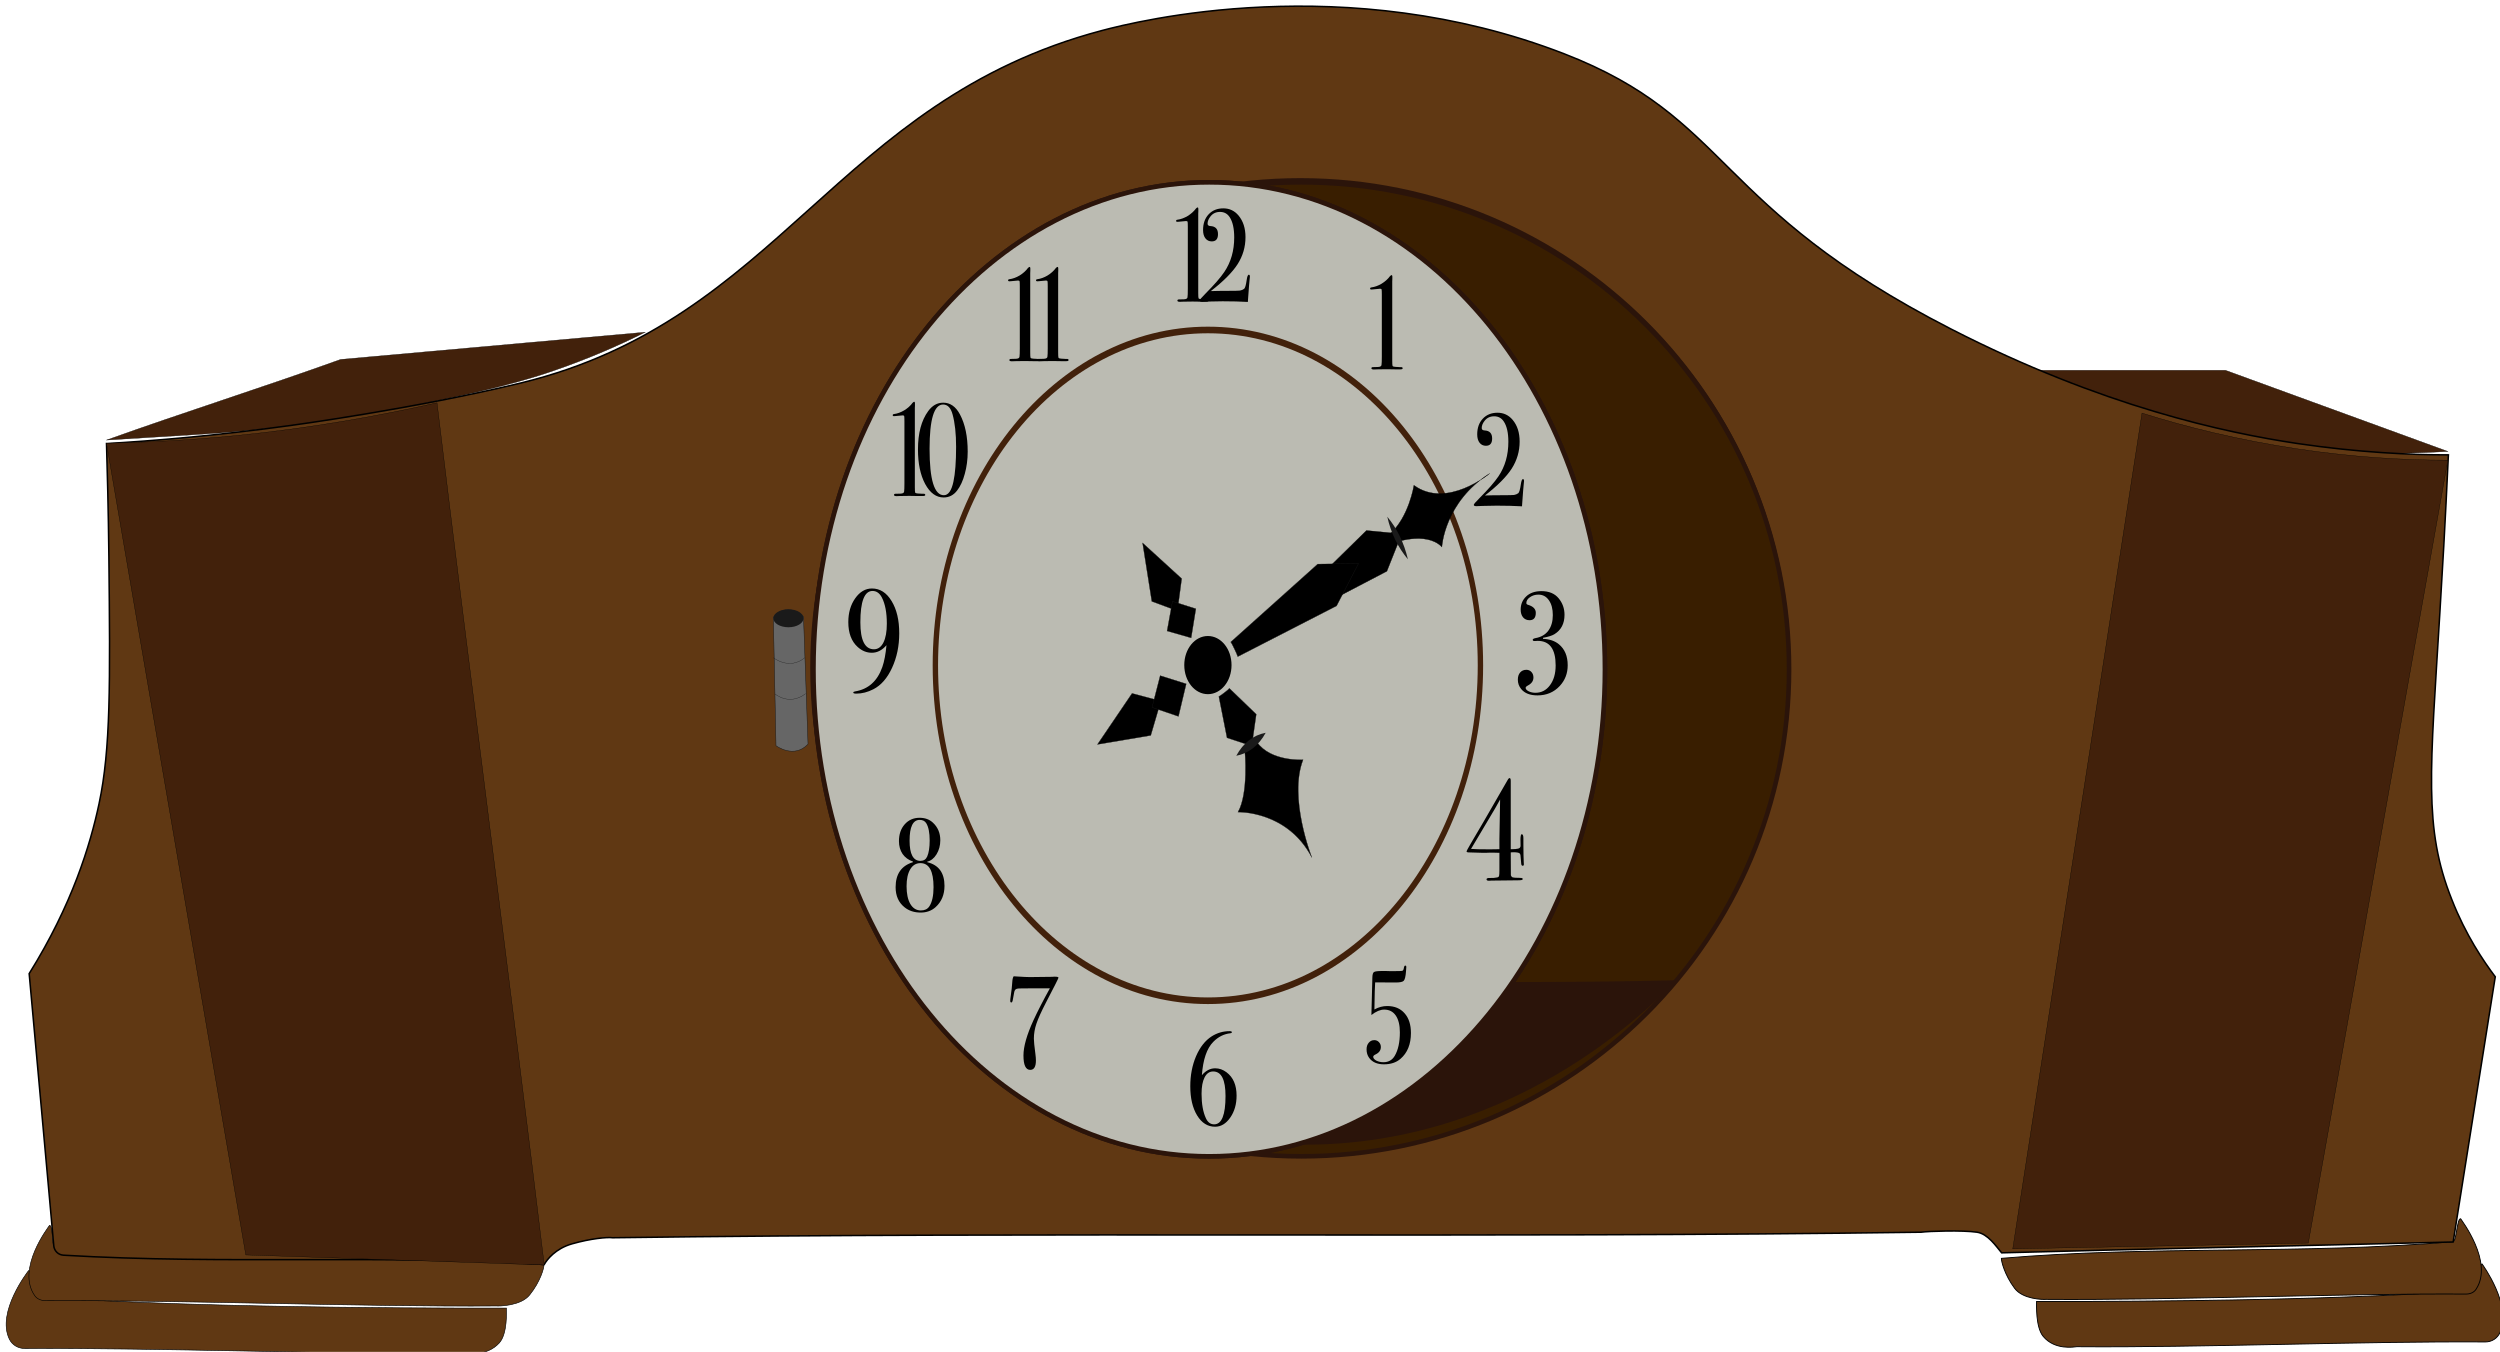 <svg width="405" height="219" viewBox="0 0 405 219" fill="none" xmlns="http://www.w3.org/2000/svg">
<g clip-path="url(#clip0_312_500)">
<path d="M17.252 71.292C29.909 66.752 42.565 62.768 55.178 58.228L104.516 53.816C100.269 55.958 95.335 58.1 89.758 60.027C87.655 60.755 82.207 62.597 70.709 64.953C67.792 65.552 58.181 67.523 44.024 69.322C36.945 70.221 27.892 70.607 17.209 71.292H17.252Z" fill="#42210B" stroke="black" stroke-width="0.05" stroke-miterlimit="10"/>
<path d="M396.554 73.134L360.516 59.984H330.141C337.691 63.754 347.859 67.951 360.301 70.735C374.759 73.99 387.33 73.648 396.597 73.134H396.554Z" fill="#42210B" stroke="black" stroke-width="0.05" stroke-miterlimit="10"/>
<path d="M82.035 211.909C82.035 212.381 82.25 216.064 80.877 217.563C78.817 219.833 75.471 219.277 75.042 219.234C54.234 219.405 25.275 218.334 4.038 218.463C2.966 218.463 1.979 217.906 1.507 216.921C-0.595 212.552 4.51 205.999 4.639 205.827C5.283 205.87 5.84 210.025 6.484 210.068C32.654 212.124 82.035 211.909 82.035 211.909Z" fill="#603813" stroke="black" stroke-width="0.1" stroke-miterlimit="10"/>
<path d="M88.127 204.928C88.127 205.399 87.57 207.583 85.811 209.768C84.395 211.567 80.834 211.61 80.405 211.567C59.511 211.738 28.621 210.582 7.385 210.71C6.698 210.71 6.012 210.453 5.626 209.896C2.58 205.527 7.899 198.717 8.028 198.503C8.672 198.546 8.329 202.187 8.972 202.229C35.143 204.328 61.957 202.829 88.127 204.928Z" fill="#603813" stroke="black" stroke-width="0.1" stroke-miterlimit="10"/>
<path d="M329.926 210.839C329.926 211.31 329.755 214.993 330.999 216.492C332.887 218.763 336.018 218.206 336.447 218.163C355.839 218.334 382.868 217.263 402.646 217.392C403.633 217.392 404.577 216.835 405.006 215.85C406.979 211.481 402.217 204.928 402.088 204.756C401.488 204.799 400.973 208.954 400.372 208.997C375.961 211.053 329.926 210.839 329.926 210.839Z" fill="#603813" stroke="black" stroke-width="0.15" stroke-miterlimit="10"/>
<path d="M324.22 203.857C324.22 204.328 324.735 206.513 326.365 208.697C327.695 210.496 330.999 210.539 331.428 210.496C350.906 210.667 379.736 209.511 399.514 209.639C400.158 209.639 400.801 209.382 401.144 208.826C403.976 204.457 398.742 197.646 398.613 197.432C398.013 197.475 397.97 201.116 397.369 201.159C372.957 203.257 348.589 201.758 324.177 203.857H324.22Z" fill="#603813" stroke="black" stroke-width="0.15" stroke-miterlimit="10"/>
<path d="M17.252 71.849C17.381 76.175 17.553 82.514 17.639 90.224C17.853 110.826 17.939 121.32 16.051 130.186C14.635 136.868 11.675 146.591 4.725 157.727C5.969 171.733 7.471 187.709 8.715 201.844C8.801 202.658 9.444 203.3 10.302 203.343C36.344 204.885 62.129 203.215 88.17 204.842C88.599 204.071 89.972 202.272 92.675 201.501C95.678 200.645 98.381 200.388 99.239 200.516C169.299 199.531 241.161 200.602 311.221 199.617C312.465 199.445 317.913 199.274 320.273 199.617C322.032 199.874 323.362 201.887 324.263 202.958C349.533 202.272 372.142 201.844 397.412 201.201L404.233 158.241C402.303 155.671 399.428 151.431 397.197 145.734C392.564 134.127 393.722 124.832 395.267 99.133C395.61 93.65 396.125 84.827 396.64 73.691C390.462 73.691 382.053 73.305 372.185 71.849C360.473 70.093 340.652 65.895 316.069 53.303C277.37 33.471 280.459 19.208 253.388 8.714C217.95 -5.035 184.015 3.489 178.523 4.945C135.32 16.381 126.525 51.803 84.395 62.04C67.32 66.195 47.027 68.936 47.027 68.936C34.842 70.607 24.632 71.421 17.424 71.849H17.252Z" fill="#603813" stroke="black" stroke-width="0.25" stroke-miterlimit="10"/>
<path d="M125.281 99.989L125.71 120.806C125.71 120.806 128.627 122.99 130.901 120.549L130.172 100.032C130.172 99.433 127.126 97.548 125.281 100.032V99.989Z" fill="#666666" stroke="#1A1A1A" stroke-width="0.08" stroke-miterlimit="10"/>
<path d="M127.726 101.617C129.077 101.617 130.172 100.965 130.172 100.161C130.172 99.356 129.077 98.704 127.726 98.704C126.376 98.704 125.281 99.356 125.281 100.161C125.281 100.965 126.376 101.617 127.726 101.617Z" fill="#1A1A1A"/>
<path d="M125.281 106.543C125.281 106.543 127.855 108.641 130.386 106.543" stroke="#1A1A1A" stroke-width="0.05" stroke-miterlimit="10"/>
<path d="M125.538 112.411C125.538 112.411 127.855 114.424 130.515 112.368" stroke="#1A1A1A" stroke-width="0.05" stroke-miterlimit="10"/>
<path d="M17.252 71.806C24.76 115.623 32.311 159.483 39.819 203.3L88.17 204.928C82.593 158.798 76.372 111.383 70.795 65.253C61.099 67.437 50.202 69.365 38.232 70.564C30.852 71.292 23.817 71.677 17.252 71.806Z" fill="#42210B" stroke="black" stroke-width="0.05" stroke-miterlimit="10"/>
<path d="M210.657 187.024C254.302 187.024 289.684 151.701 289.684 108.127C289.684 64.554 254.302 29.231 210.657 29.231C167.012 29.231 131.631 64.554 131.631 108.127C131.631 151.701 167.012 187.024 210.657 187.024Z" fill="#2B140A" stroke="#2B140A" stroke-width="0.75" stroke-miterlimit="10"/>
<path d="M347.001 66.966L326.065 202.315L373.944 201.373L396.554 74.547C389.432 74.547 381.195 74.076 372.099 72.705C362.489 71.249 354.08 69.15 347.001 66.923V66.966Z" fill="#42210B" stroke="black" stroke-width="0.05" stroke-miterlimit="10"/>
<path d="M210.803 187.324C254.447 187.324 289.828 152.001 289.828 108.429C289.828 64.856 254.447 29.534 210.803 29.534C167.159 29.534 131.778 64.856 131.778 108.429C131.778 152.001 167.159 187.324 210.803 187.324Z" fill="#391E00" stroke="#2B140A" stroke-width="0.75" stroke-miterlimit="10"/>
<path d="M151.813 159.055C156.446 163.938 176.353 183.897 207.843 185.353C244.18 187.024 267.734 162.867 271.552 158.798C236.973 159.697 186.349 158.155 151.813 159.055Z" fill="#2B140A"/>
<path d="M195.889 187.327C231.296 187.327 260 152.003 260 108.43C260 64.857 231.296 29.534 195.889 29.534C160.481 29.534 131.778 64.857 131.778 108.43C131.778 152.003 160.481 187.327 195.889 187.327Z" fill="#BBBBB2" stroke="#2B140A" stroke-width="0.75" stroke-miterlimit="10"/>
<path d="M195.889 187.327C231.296 187.327 260 152.003 260 108.43C260 64.857 231.296 29.534 195.889 29.534C160.481 29.534 131.778 64.857 131.778 108.43C131.778 152.003 160.481 187.327 195.889 187.327Z" fill="#BBBBB2" stroke="#2B140A" stroke-width="0.75" stroke-miterlimit="10"/>
<path d="M195.68 53.991C219.765 53.991 239.395 78.105 239.395 107.788C239.395 137.471 219.8 161.585 195.68 161.585C171.56 161.585 151.965 137.471 151.965 107.788C151.965 78.105 171.56 53.991 195.68 53.991ZM195.68 52.92C171.073 52.92 151.095 77.463 151.095 107.788C151.095 138.113 171.038 162.656 195.68 162.656C220.322 162.656 240.266 138.113 240.266 107.788C240.266 77.463 220.322 52.92 195.68 52.92Z" fill="#42210B"/>
<path d="M195.802 48.701C195.802 48.815 195.674 48.873 195.419 48.873H195.21C195.21 48.873 194.99 48.873 194.549 48.873C194.108 48.858 193.661 48.851 193.209 48.851C192.408 48.851 191.898 48.858 191.677 48.873C191.457 48.887 191.283 48.894 191.155 48.894C190.877 48.894 190.738 48.83 190.738 48.701C190.738 48.573 190.819 48.508 190.981 48.508C191.236 48.508 191.509 48.501 191.799 48.487C192.159 48.473 192.35 48.366 192.373 48.166C192.408 47.952 192.426 47.502 192.426 46.817V36.751C192.426 36.294 192.414 36.023 192.391 35.937C192.368 35.852 192.286 35.809 192.147 35.809C192.089 35.809 191.712 35.844 191.016 35.916C190.877 35.93 190.784 35.937 190.738 35.937C190.598 35.937 190.529 35.887 190.529 35.787C190.529 35.673 190.598 35.609 190.738 35.595C191.283 35.523 191.834 35.323 192.391 34.995C192.948 34.652 193.394 34.252 193.731 33.796C193.858 33.667 193.945 33.603 193.992 33.603C194.085 33.603 194.131 33.674 194.131 33.817V34.224C194.12 34.338 194.114 34.467 194.114 34.609V47.416C194.114 47.93 194.131 48.23 194.166 48.316C194.212 48.401 194.357 48.451 194.601 48.466L195.001 48.487L195.297 48.508H195.558C195.721 48.508 195.802 48.573 195.802 48.701Z" fill="black"/>
<path d="M227.231 59.666C227.231 59.781 227.103 59.838 226.848 59.838H226.639C226.639 59.838 226.419 59.838 225.978 59.838C225.537 59.824 225.09 59.816 224.638 59.816C223.837 59.816 223.327 59.824 223.107 59.838C222.886 59.852 222.712 59.859 222.584 59.859C222.306 59.859 222.167 59.795 222.167 59.666C222.167 59.538 222.248 59.474 222.41 59.474C222.666 59.474 222.938 59.467 223.228 59.452C223.588 59.438 223.779 59.331 223.803 59.131C223.837 58.917 223.855 58.467 223.855 57.782V47.716C223.855 47.259 223.843 46.988 223.82 46.903C223.797 46.817 223.716 46.774 223.576 46.774C223.518 46.774 223.141 46.81 222.445 46.881C222.306 46.895 222.213 46.903 222.167 46.903C222.028 46.903 221.958 46.852 221.958 46.753C221.958 46.638 222.028 46.574 222.167 46.56C222.712 46.488 223.263 46.289 223.82 45.96C224.377 45.617 224.824 45.218 225.16 44.761C225.288 44.632 225.375 44.568 225.421 44.568C225.514 44.568 225.56 44.639 225.56 44.782V45.189C225.549 45.303 225.543 45.432 225.543 45.575V58.382C225.543 58.895 225.56 59.195 225.595 59.281C225.641 59.367 225.787 59.417 226.03 59.431L226.43 59.452L226.726 59.474H226.987C227.15 59.474 227.231 59.538 227.231 59.666Z" fill="black"/>
<path d="M246.895 77.934C246.895 77.977 246.884 78.091 246.86 78.277C246.802 78.748 246.71 79.911 246.582 81.767L246.565 82.024C245.37 81.953 244.006 81.917 242.475 81.917C241.651 81.917 240.88 81.932 240.16 81.96C239.441 81.989 239.128 82.003 239.221 82.003C238.907 82.003 238.751 81.932 238.751 81.789C238.751 81.675 239.052 81.318 239.656 80.718C241.106 79.262 242.138 78.077 242.753 77.163C243.821 75.578 244.354 73.715 244.354 71.573C244.354 70.131 244.111 69.039 243.623 68.297C243.252 67.726 242.73 67.44 242.057 67.44C241.396 67.44 240.874 67.69 240.491 68.19C240.189 68.575 240.039 68.961 240.039 69.346C240.039 69.589 240.195 69.717 240.508 69.732C241.321 69.774 241.727 70.21 241.727 71.038C241.727 71.823 241.39 72.216 240.717 72.216C240.288 72.216 239.946 72.052 239.69 71.723C239.435 71.395 239.308 70.945 239.308 70.374C239.308 69.318 239.609 68.468 240.213 67.826C240.816 67.183 241.611 66.862 242.597 66.862C243.583 66.862 244.401 67.247 245.05 68.018C245.805 68.918 246.182 70.088 246.182 71.531C246.182 73.115 245.752 74.579 244.894 75.921C244.035 77.249 242.591 78.698 240.561 80.268C241.326 80.24 242.289 80.225 243.449 80.225C244.412 80.225 245.021 80.211 245.277 80.183C245.532 80.14 245.758 80.047 245.955 79.904C246.118 79.776 246.257 79.297 246.373 78.469C246.454 77.898 246.57 77.613 246.721 77.613C246.837 77.613 246.895 77.72 246.895 77.934Z" fill="black"/>
<path d="M253.968 107.778C253.968 109.081 253.541 110.196 252.685 111.123C251.741 112.144 250.535 112.654 249.067 112.654C247.868 112.654 246.987 112.308 246.426 111.617C246.068 111.178 245.89 110.675 245.89 110.11C245.89 109.623 246.011 109.238 246.253 108.955C246.509 108.657 246.847 108.508 247.268 108.508C247.6 108.508 247.874 108.626 248.091 108.861C248.308 109.097 248.417 109.395 248.417 109.756C248.417 110.306 248.117 110.738 247.517 111.052C247.274 111.178 247.153 111.303 247.153 111.429C247.153 111.633 247.319 111.822 247.651 111.994C247.983 112.151 248.346 112.23 248.742 112.23C249.712 112.23 250.497 111.822 251.097 111.005C251.709 110.188 252.015 109.12 252.015 107.801C252.015 105.147 251.046 103.82 249.106 103.82C248.914 103.82 248.774 103.828 248.685 103.843H248.551C248.385 103.843 248.302 103.773 248.302 103.631C248.302 103.521 248.455 103.435 248.761 103.372C249.655 103.215 250.344 102.815 250.829 102.171C251.314 101.511 251.556 100.671 251.556 99.65C251.556 98.645 251.345 97.844 250.924 97.247C250.503 96.635 249.935 96.329 249.221 96.329C248.697 96.329 248.238 96.47 247.842 96.753C247.459 97.02 247.268 97.334 247.268 97.695C247.268 97.836 247.357 97.93 247.536 97.978C248.378 98.229 248.799 98.661 248.799 99.273C248.799 100.074 248.461 100.475 247.785 100.475C247.351 100.475 247 100.318 246.732 100.004C246.477 99.689 246.349 99.273 246.349 98.755C246.349 97.907 246.643 97.2 247.23 96.635C247.83 96.054 248.659 95.763 249.718 95.763C250.931 95.763 251.856 96.148 252.494 96.918C253.132 97.687 253.451 98.582 253.451 99.603C253.451 101.017 252.909 102.061 251.824 102.736C251.441 102.972 250.822 103.168 249.967 103.325V103.49C251.026 103.537 251.881 103.828 252.532 104.362C253.489 105.147 253.968 106.286 253.968 107.778Z" fill="black"/>
<path d="M246.866 140.019C246.866 140.176 246.802 140.255 246.675 140.255C246.56 140.255 246.483 140.168 246.445 139.996C246.42 139.807 246.375 139.312 246.311 138.511C246.286 138.386 246.234 138.292 246.158 138.229C246.005 138.119 245.667 138.064 245.143 138.064C245.003 138.064 244.869 138.072 244.741 138.087L244.761 141.786C244.824 141.974 244.926 142.092 245.067 142.139C245.22 142.186 245.584 142.21 246.158 142.21C246.439 142.21 246.605 142.241 246.656 142.304C246.668 142.336 246.675 142.383 246.675 142.445C246.675 142.555 246.42 142.61 245.909 142.61C245.399 142.61 243.969 142.626 241.621 142.658C241.493 142.673 241.353 142.681 241.2 142.681C240.945 142.681 240.817 142.603 240.817 142.445C240.817 142.288 241.002 142.218 241.372 142.233C241.806 142.249 242.202 142.218 242.559 142.139C242.712 142.108 242.808 142.029 242.846 141.904C242.884 141.762 242.904 141.464 242.904 141.008V138.158C242.648 138.142 242.355 138.134 242.023 138.134H241.238C241.06 138.134 240.862 138.142 240.645 138.158C240.453 138.158 240.332 138.158 240.281 138.158L237.85 138.087C237.671 138.072 237.582 138.009 237.582 137.899C237.582 137.82 238.52 136.195 240.396 133.022C240.983 132.002 242.278 129.756 244.282 126.285C244.371 126.128 244.461 126.049 244.55 126.049C244.678 126.049 244.741 126.199 244.741 126.497V137.569H244.933C245.367 137.569 245.705 137.538 245.947 137.475C246.203 137.412 246.33 137.255 246.33 137.004C246.317 136.014 246.311 135.677 246.311 135.991C246.324 135.425 246.394 135.143 246.522 135.143C246.7 135.143 246.79 135.363 246.79 135.802V136.862L246.809 138.558C246.822 139.14 246.834 139.509 246.847 139.666C246.86 139.807 246.866 139.925 246.866 140.019ZM243.019 129.512C242.891 129.764 242.623 130.243 242.215 130.949C241.653 131.907 240.804 133.337 239.669 135.237L238.309 137.522C238.782 137.569 239.796 137.593 241.353 137.593C241.902 137.593 242.419 137.585 242.904 137.569V135.896C242.904 135.111 242.923 134.051 242.961 132.716C242.999 131.146 243.019 130.078 243.019 129.512Z" fill="black"/>
<path d="M228.571 167.346C228.571 169.173 228.002 170.573 226.865 171.544C226.181 172.129 225.293 172.422 224.203 172.422C223.112 172.422 222.311 172.072 221.801 171.372C221.523 170.987 221.383 170.53 221.383 170.002C221.383 169.559 221.499 169.202 221.731 168.931C221.963 168.645 222.265 168.502 222.636 168.502C222.938 168.502 223.187 168.61 223.385 168.824C223.593 169.038 223.698 169.302 223.698 169.616C223.698 170.144 223.414 170.544 222.845 170.815C222.59 170.93 222.462 171.058 222.462 171.201C222.462 171.429 222.63 171.636 222.967 171.822C223.315 171.993 223.698 172.079 224.116 172.079C224.928 172.079 225.537 171.736 225.943 171.051C226.5 170.109 226.778 168.838 226.778 167.239C226.778 166.068 226.558 165.162 226.117 164.519C225.676 163.877 225.049 163.555 224.237 163.555C223.611 163.555 222.921 163.848 222.166 164.433C222.236 161.221 222.288 159.194 222.323 158.351C222.335 157.866 222.422 157.573 222.584 157.473C222.747 157.359 223.187 157.302 223.907 157.302C224.023 157.302 224.22 157.302 224.498 157.302C224.777 157.316 224.997 157.323 225.16 157.323H225.751C226.552 157.323 227.016 157.309 227.144 157.28C227.283 157.238 227.37 157.116 227.405 156.916C227.451 156.588 227.532 156.424 227.648 156.424C227.764 156.424 227.822 156.502 227.822 156.659C227.822 156.759 227.816 156.838 227.805 156.895L227.77 157.388C227.712 158.187 227.59 158.687 227.405 158.887C227.231 159.072 226.796 159.165 226.099 159.165L222.776 159.144C222.729 159.629 222.689 161.093 222.654 163.534C223.315 163.163 224.005 162.977 224.725 162.977C225.92 162.977 226.859 163.37 227.544 164.155C228.228 164.926 228.571 165.99 228.571 167.346Z" fill="black"/>
<path d="M200.326 177.497C200.326 178.882 199.984 180.067 199.3 181.052C198.615 182.037 197.797 182.53 196.846 182.53C195.651 182.53 194.682 181.923 193.94 180.71C193.197 179.496 192.826 177.918 192.826 175.977C192.826 174.192 193.139 172.564 193.766 171.094C194.404 169.623 195.251 168.552 196.306 167.881C197.188 167.325 198.151 167.046 199.195 167.046C199.439 167.046 199.561 167.103 199.561 167.217C199.561 167.317 199.479 167.374 199.317 167.389C198.273 167.503 197.351 167.967 196.55 168.781C195.506 169.837 194.891 171.636 194.705 174.178C195.343 173.435 196.063 173.064 196.863 173.064C197.513 173.064 198.122 173.278 198.691 173.706C199.781 174.52 200.326 175.784 200.326 177.497ZM198.534 177.561C198.534 174.906 197.867 173.578 196.533 173.578C195.929 173.578 195.465 173.899 195.14 174.542C194.816 175.17 194.653 176.055 194.653 177.197C194.653 178.839 194.891 180.167 195.367 181.181C195.668 181.823 196.109 182.144 196.689 182.144C197.919 182.144 198.534 180.617 198.534 177.561Z" fill="black"/>
<path d="M171.473 158.394C171.473 158.48 170.8 159.815 169.454 162.399C168.7 163.855 168.184 164.997 167.905 165.825C167.627 166.639 167.488 167.453 167.488 168.267C167.488 168.681 167.569 169.495 167.731 170.708C167.789 171.136 167.818 171.501 167.818 171.8C167.818 172.814 167.511 173.321 166.896 173.321C166.165 173.321 165.8 172.543 165.8 170.987C165.8 169.545 166.339 167.646 167.418 165.29C168.103 163.805 168.99 162.077 170.081 160.107H167.436C166.067 160.107 165.278 160.114 165.069 160.129C164.814 160.143 164.634 160.193 164.529 160.279C164.437 160.364 164.367 160.486 164.321 160.643C164.286 160.785 164.193 161.285 164.042 162.142C163.996 162.313 163.926 162.399 163.833 162.399C163.717 162.399 163.659 162.313 163.659 162.142C163.659 161.97 163.688 161.692 163.746 161.307C163.874 160.436 163.955 159.693 163.99 159.079C164.013 158.637 164.089 158.33 164.216 158.158C164.297 158.158 164.535 158.173 164.93 158.201C165.811 158.258 166.449 158.287 166.844 158.287L170.446 158.244C170.539 158.244 170.638 158.237 170.742 158.223C170.835 158.223 170.893 158.223 170.916 158.223C171.287 158.223 171.473 158.28 171.473 158.394Z" fill="black"/>
<path d="M153.008 143.51C153.008 144.938 152.527 146.087 151.564 146.958C150.914 147.543 150.108 147.836 149.145 147.836C148.112 147.836 147.242 147.551 146.535 146.979C145.572 146.208 145.09 145.123 145.09 143.724C145.09 141.597 146.024 140.248 147.892 139.677V139.569C147.184 139.327 146.627 138.92 146.221 138.349C145.827 137.763 145.63 137.071 145.63 136.271C145.63 135.158 145.937 134.251 146.552 133.552C147.178 132.838 147.985 132.481 148.971 132.481C149.841 132.481 150.555 132.738 151.111 133.252C151.924 133.994 152.33 134.951 152.33 136.122C152.33 136.964 152.127 137.721 151.721 138.392C151.314 139.048 150.81 139.448 150.207 139.591L150.224 139.677C152.08 140.133 153.008 141.411 153.008 143.51ZM150.607 136.164C150.607 134.894 150.421 133.958 150.05 133.359C149.829 133.002 149.476 132.823 148.988 132.823C147.898 132.823 147.352 133.944 147.352 136.186C147.352 138.37 147.938 139.462 149.11 139.462C149.632 139.462 149.998 139.227 150.207 138.756C150.473 138.142 150.607 137.278 150.607 136.164ZM151.233 143.724C151.233 141.126 150.526 139.826 149.11 139.826C148.402 139.826 147.851 140.162 147.457 140.833C147.062 141.49 146.865 142.404 146.865 143.574C146.865 144.788 147.068 145.744 147.474 146.444C147.892 147.144 148.46 147.493 149.18 147.493C149.795 147.493 150.247 147.279 150.537 146.851C151.001 146.166 151.233 145.123 151.233 143.724Z" fill="black"/>
<path d="M145.677 102.59C145.677 104.648 145.287 106.516 144.509 108.197C143.743 109.862 142.735 111.016 141.484 111.66C140.565 112.131 139.647 112.367 138.728 112.367C138.396 112.367 138.23 112.312 138.23 112.202C138.23 112.107 138.319 112.045 138.498 112.013C140.655 111.668 142.135 110.348 142.939 108.056C143.258 107.129 143.482 105.951 143.609 104.522C142.907 105.339 142.116 105.747 141.235 105.747C140.393 105.747 139.627 105.433 138.938 104.805C137.93 103.894 137.426 102.551 137.426 100.776C137.426 99.269 137.796 97.989 138.536 96.936C139.289 95.868 140.195 95.334 141.255 95.334C142.556 95.334 143.616 96.01 144.432 97.36C145.262 98.711 145.677 100.454 145.677 102.59ZM143.667 101.035C143.667 99.245 143.399 97.832 142.863 96.795C142.492 96.088 141.988 95.735 141.35 95.735C140.036 95.735 139.379 97.431 139.379 100.823C139.379 103.729 140.112 105.182 141.58 105.182C142.231 105.182 142.741 104.82 143.111 104.098C143.482 103.36 143.667 102.339 143.667 101.035Z" fill="black"/>
<path d="M149.893 80.183C149.893 80.297 149.766 80.354 149.51 80.354H149.301C149.301 80.354 149.081 80.354 148.64 80.354C148.199 80.34 147.753 80.332 147.3 80.332C146.5 80.332 145.989 80.34 145.769 80.354C145.548 80.368 145.374 80.375 145.247 80.375C144.968 80.375 144.829 80.311 144.829 80.183C144.829 80.054 144.91 79.99 145.073 79.99C145.328 79.99 145.6 79.983 145.891 79.968C146.25 79.954 146.442 79.847 146.465 79.647C146.5 79.433 146.517 78.983 146.517 78.298V68.233C146.517 67.776 146.505 67.504 146.482 67.419C146.459 67.333 146.378 67.29 146.239 67.29C146.181 67.29 145.804 67.326 145.107 67.397C144.968 67.412 144.875 67.419 144.829 67.419C144.69 67.419 144.62 67.369 144.62 67.269C144.62 67.154 144.69 67.09 144.829 67.076C145.374 67.005 145.925 66.805 146.482 66.476C147.039 66.134 147.486 65.734 147.822 65.277C147.95 65.149 148.037 65.084 148.083 65.084C148.176 65.084 148.222 65.156 148.222 65.299V65.705C148.211 65.82 148.205 65.948 148.205 66.091V78.898C148.205 79.412 148.222 79.711 148.257 79.797C148.304 79.883 148.449 79.933 148.692 79.947L149.093 79.968L149.388 79.99H149.649C149.812 79.99 149.893 80.054 149.893 80.183Z" fill="black"/>
<path d="M168.584 58.338C168.584 58.453 168.456 58.51 168.201 58.51H167.992C167.992 58.51 167.772 58.51 167.331 58.51C166.89 58.495 166.443 58.488 165.991 58.488C165.19 58.488 164.68 58.495 164.459 58.51C164.239 58.524 164.065 58.531 163.937 58.531C163.659 58.531 163.52 58.467 163.52 58.338C163.52 58.21 163.601 58.146 163.763 58.146C164.019 58.146 164.291 58.139 164.581 58.124C164.941 58.11 165.132 58.003 165.156 57.803C165.19 57.589 165.208 57.139 165.208 56.454V46.388C165.208 45.931 165.196 45.66 165.173 45.574C165.15 45.489 165.069 45.446 164.929 45.446C164.871 45.446 164.494 45.482 163.798 45.553C163.659 45.567 163.566 45.574 163.52 45.574C163.381 45.574 163.311 45.525 163.311 45.425C163.311 45.31 163.381 45.246 163.52 45.232C164.065 45.16 164.616 44.961 165.173 44.632C165.73 44.289 166.177 43.89 166.513 43.433C166.641 43.304 166.728 43.24 166.774 43.24C166.867 43.24 166.913 43.312 166.913 43.454V43.861C166.902 43.975 166.896 44.104 166.896 44.247V57.053C166.896 57.567 166.913 57.867 166.948 57.953C166.994 58.039 167.139 58.089 167.383 58.103L167.783 58.124L168.079 58.146H168.34C168.503 58.146 168.584 58.21 168.584 58.338Z" fill="black"/>
<path d="M202.484 44.825C202.484 44.868 202.472 44.982 202.449 45.167C202.391 45.639 202.298 46.802 202.17 48.658L202.153 48.915C200.958 48.844 199.595 48.808 198.063 48.808C197.24 48.808 196.468 48.822 195.749 48.851C195.03 48.88 194.716 48.894 194.809 48.894C194.496 48.894 194.339 48.822 194.339 48.68C194.339 48.566 194.641 48.209 195.244 47.609C196.694 46.153 197.727 44.968 198.342 44.054C199.409 42.469 199.943 40.606 199.943 38.464C199.943 37.022 199.699 35.93 199.212 35.188C198.841 34.617 198.319 34.331 197.646 34.331C196.985 34.331 196.462 34.581 196.08 35.081C195.778 35.466 195.627 35.852 195.627 36.237C195.627 36.48 195.784 36.608 196.097 36.623C196.909 36.665 197.315 37.101 197.315 37.929C197.315 38.714 196.979 39.107 196.306 39.107C195.877 39.107 195.534 38.943 195.279 38.614C195.024 38.286 194.896 37.836 194.896 37.265C194.896 36.209 195.198 35.359 195.801 34.717C196.404 34.074 197.199 33.753 198.185 33.753C199.171 33.753 199.989 34.138 200.639 34.909C201.393 35.809 201.77 36.98 201.77 38.422C201.77 40.006 201.341 41.47 200.482 42.812C199.624 44.14 198.18 45.589 196.149 47.159C196.915 47.131 197.878 47.116 199.038 47.116C200.001 47.116 200.61 47.102 200.865 47.074C201.121 47.031 201.347 46.938 201.544 46.795C201.706 46.667 201.846 46.188 201.962 45.36C202.043 44.789 202.159 44.504 202.31 44.504C202.426 44.504 202.484 44.611 202.484 44.825Z" fill="black"/>
<path d="M173.109 58.338C173.109 58.453 172.981 58.51 172.726 58.51H172.517C172.517 58.51 172.297 58.51 171.856 58.51C171.415 58.495 170.968 58.488 170.516 58.488C169.715 58.488 169.205 58.495 168.984 58.51C168.764 58.524 168.59 58.531 168.462 58.531C168.184 58.531 168.045 58.467 168.045 58.338C168.045 58.21 168.126 58.146 168.288 58.146C168.543 58.146 168.816 58.139 169.106 58.124C169.466 58.11 169.657 58.003 169.68 57.803C169.715 57.589 169.733 57.139 169.733 56.454V46.388C169.733 45.931 169.721 45.66 169.698 45.574C169.675 45.489 169.593 45.446 169.454 45.446C169.396 45.446 169.019 45.482 168.323 45.553C168.184 45.567 168.091 45.574 168.045 45.574C167.905 45.574 167.836 45.525 167.836 45.425C167.836 45.31 167.905 45.246 168.045 45.232C168.59 45.16 169.141 44.961 169.698 44.632C170.255 44.289 170.701 43.89 171.038 43.433C171.165 43.304 171.252 43.24 171.299 43.24C171.392 43.24 171.438 43.312 171.438 43.454V43.861C171.426 43.975 171.421 44.104 171.421 44.247V57.053C171.421 57.567 171.438 57.867 171.473 57.953C171.519 58.039 171.664 58.089 171.908 58.103L172.308 58.124L172.604 58.146H172.865C173.028 58.146 173.109 58.21 173.109 58.338Z" fill="black"/>
<path d="M156.767 73.158C156.767 74.429 156.611 75.628 156.298 76.756C155.996 77.884 155.578 78.791 155.045 79.476C154.476 80.218 153.751 80.59 152.869 80.59C151.663 80.59 150.665 79.861 149.876 78.405C149.099 76.949 148.71 75.086 148.71 72.816C148.71 70.189 149.261 68.118 150.363 66.605C151.025 65.691 151.837 65.234 152.8 65.234C153.937 65.234 154.842 65.87 155.515 67.14C156.35 68.711 156.767 70.717 156.767 73.158ZM154.888 72.387C154.888 70.26 154.697 68.504 154.314 67.119C154.024 66.062 153.513 65.534 152.782 65.534C151.32 65.534 150.59 67.925 150.59 72.708C150.59 77.72 151.361 80.225 152.904 80.225C153.623 80.225 154.14 79.497 154.453 78.041C154.743 76.713 154.888 74.829 154.888 72.387Z" fill="black"/>
<path d="M195.68 111.3C194.079 111.3 192.791 109.715 192.791 107.745C192.791 105.775 194.079 104.19 195.68 104.19C197.281 104.19 198.569 105.775 198.569 107.745C198.569 109.715 197.281 111.3 195.68 111.3Z" fill="black"/>
<path d="M195.68 105.389C196.725 105.389 197.595 106.46 197.595 107.745C197.595 109.03 196.725 110.101 195.68 110.101C194.636 110.101 193.766 109.03 193.766 107.745C193.766 106.46 194.636 105.389 195.68 105.389ZM195.68 103.033C193.557 103.033 191.852 105.132 191.852 107.745C191.852 110.358 193.557 112.456 195.68 112.456C197.803 112.456 199.509 110.358 199.509 107.745C199.509 105.132 197.803 103.033 195.68 103.033Z" fill="black"/>
<path d="M177.79 120.594L186.422 119.138L188.058 113.57L183.394 112.328L177.79 120.594Z" fill="black" stroke="#1A1A1A" stroke-width="0.05" stroke-miterlimit="10"/>
<path d="M192.165 110.786L190.912 116.054L186.631 114.598L187.953 109.458L192.165 110.786Z" fill="black" stroke="#1A1A1A" stroke-width="0.05" stroke-miterlimit="10"/>
<path d="M225.613 87.999C225.613 87.999 230.973 85.943 233.583 88.599C233.583 88.599 234.001 81.317 241.345 76.692C241.345 76.692 234.384 82.517 229.058 78.619C229.058 78.619 228.258 83.802 225.091 86.586L225.647 87.999H225.613Z" fill="black" stroke="black" stroke-width="0.05" stroke-miterlimit="10"/>
<path d="M221.366 85.943L214.649 92.54L217.816 92.796L216.807 96.651L224.673 92.54L227.074 86.5L221.366 85.943Z" fill="black" stroke="black" stroke-width="0.05" stroke-miterlimit="10"/>
<path d="M199.369 104.018L213.465 91.383L220.078 91.297L216.528 98.15L200.518 106.374C200.414 105.989 199.578 104.275 199.404 104.018H199.369Z" fill="black" stroke="#1A1A1A" stroke-width="0.05" stroke-miterlimit="10"/>
<path d="M228.083 90.612C226.482 88.685 225.334 86.372 224.742 83.716C226.343 85.644 227.457 87.956 228.083 90.612Z" fill="#1A1A1A"/>
<path d="M185.1 87.956L186.596 97.422L190.738 98.964L191.434 93.739L185.1 87.956Z" fill="black" stroke="#1A1A1A" stroke-width="0.05" stroke-miterlimit="10"/>
<path d="M192.966 103.333L189.067 102.219L189.938 97.422L193.731 98.621L192.966 103.333Z" fill="black" stroke="#1A1A1A" stroke-width="0.05" stroke-miterlimit="10"/>
<path d="M197.455 112.842L198.778 119.524L202.781 120.851L203.511 115.712L199.161 111.514C198.987 111.771 197.699 112.713 197.455 112.842Z" fill="black" stroke="#1A1A1A" stroke-width="0.05" stroke-miterlimit="10"/>
<path d="M201.667 121.708C201.667 121.708 202.293 128.476 200.553 131.559C200.553 131.559 208.558 131.302 212.526 138.927C212.526 138.927 208.698 129.247 211.099 123.079C211.099 123.079 205.844 123.421 203.616 120.209L201.702 121.708H201.667Z" fill="black" stroke="#1A1A1A" stroke-width="0.05" stroke-miterlimit="10"/>
<path d="M200.275 122.436C201.423 120.337 203.025 119.095 205.043 118.71C203.895 120.809 202.259 122.051 200.275 122.436Z" fill="#1A1A1A"/>
</g>
<defs>
<clipPath id="clip0_312_500">
<rect width="405" height="219" fill="white"/>
</clipPath>
</defs>
</svg>
